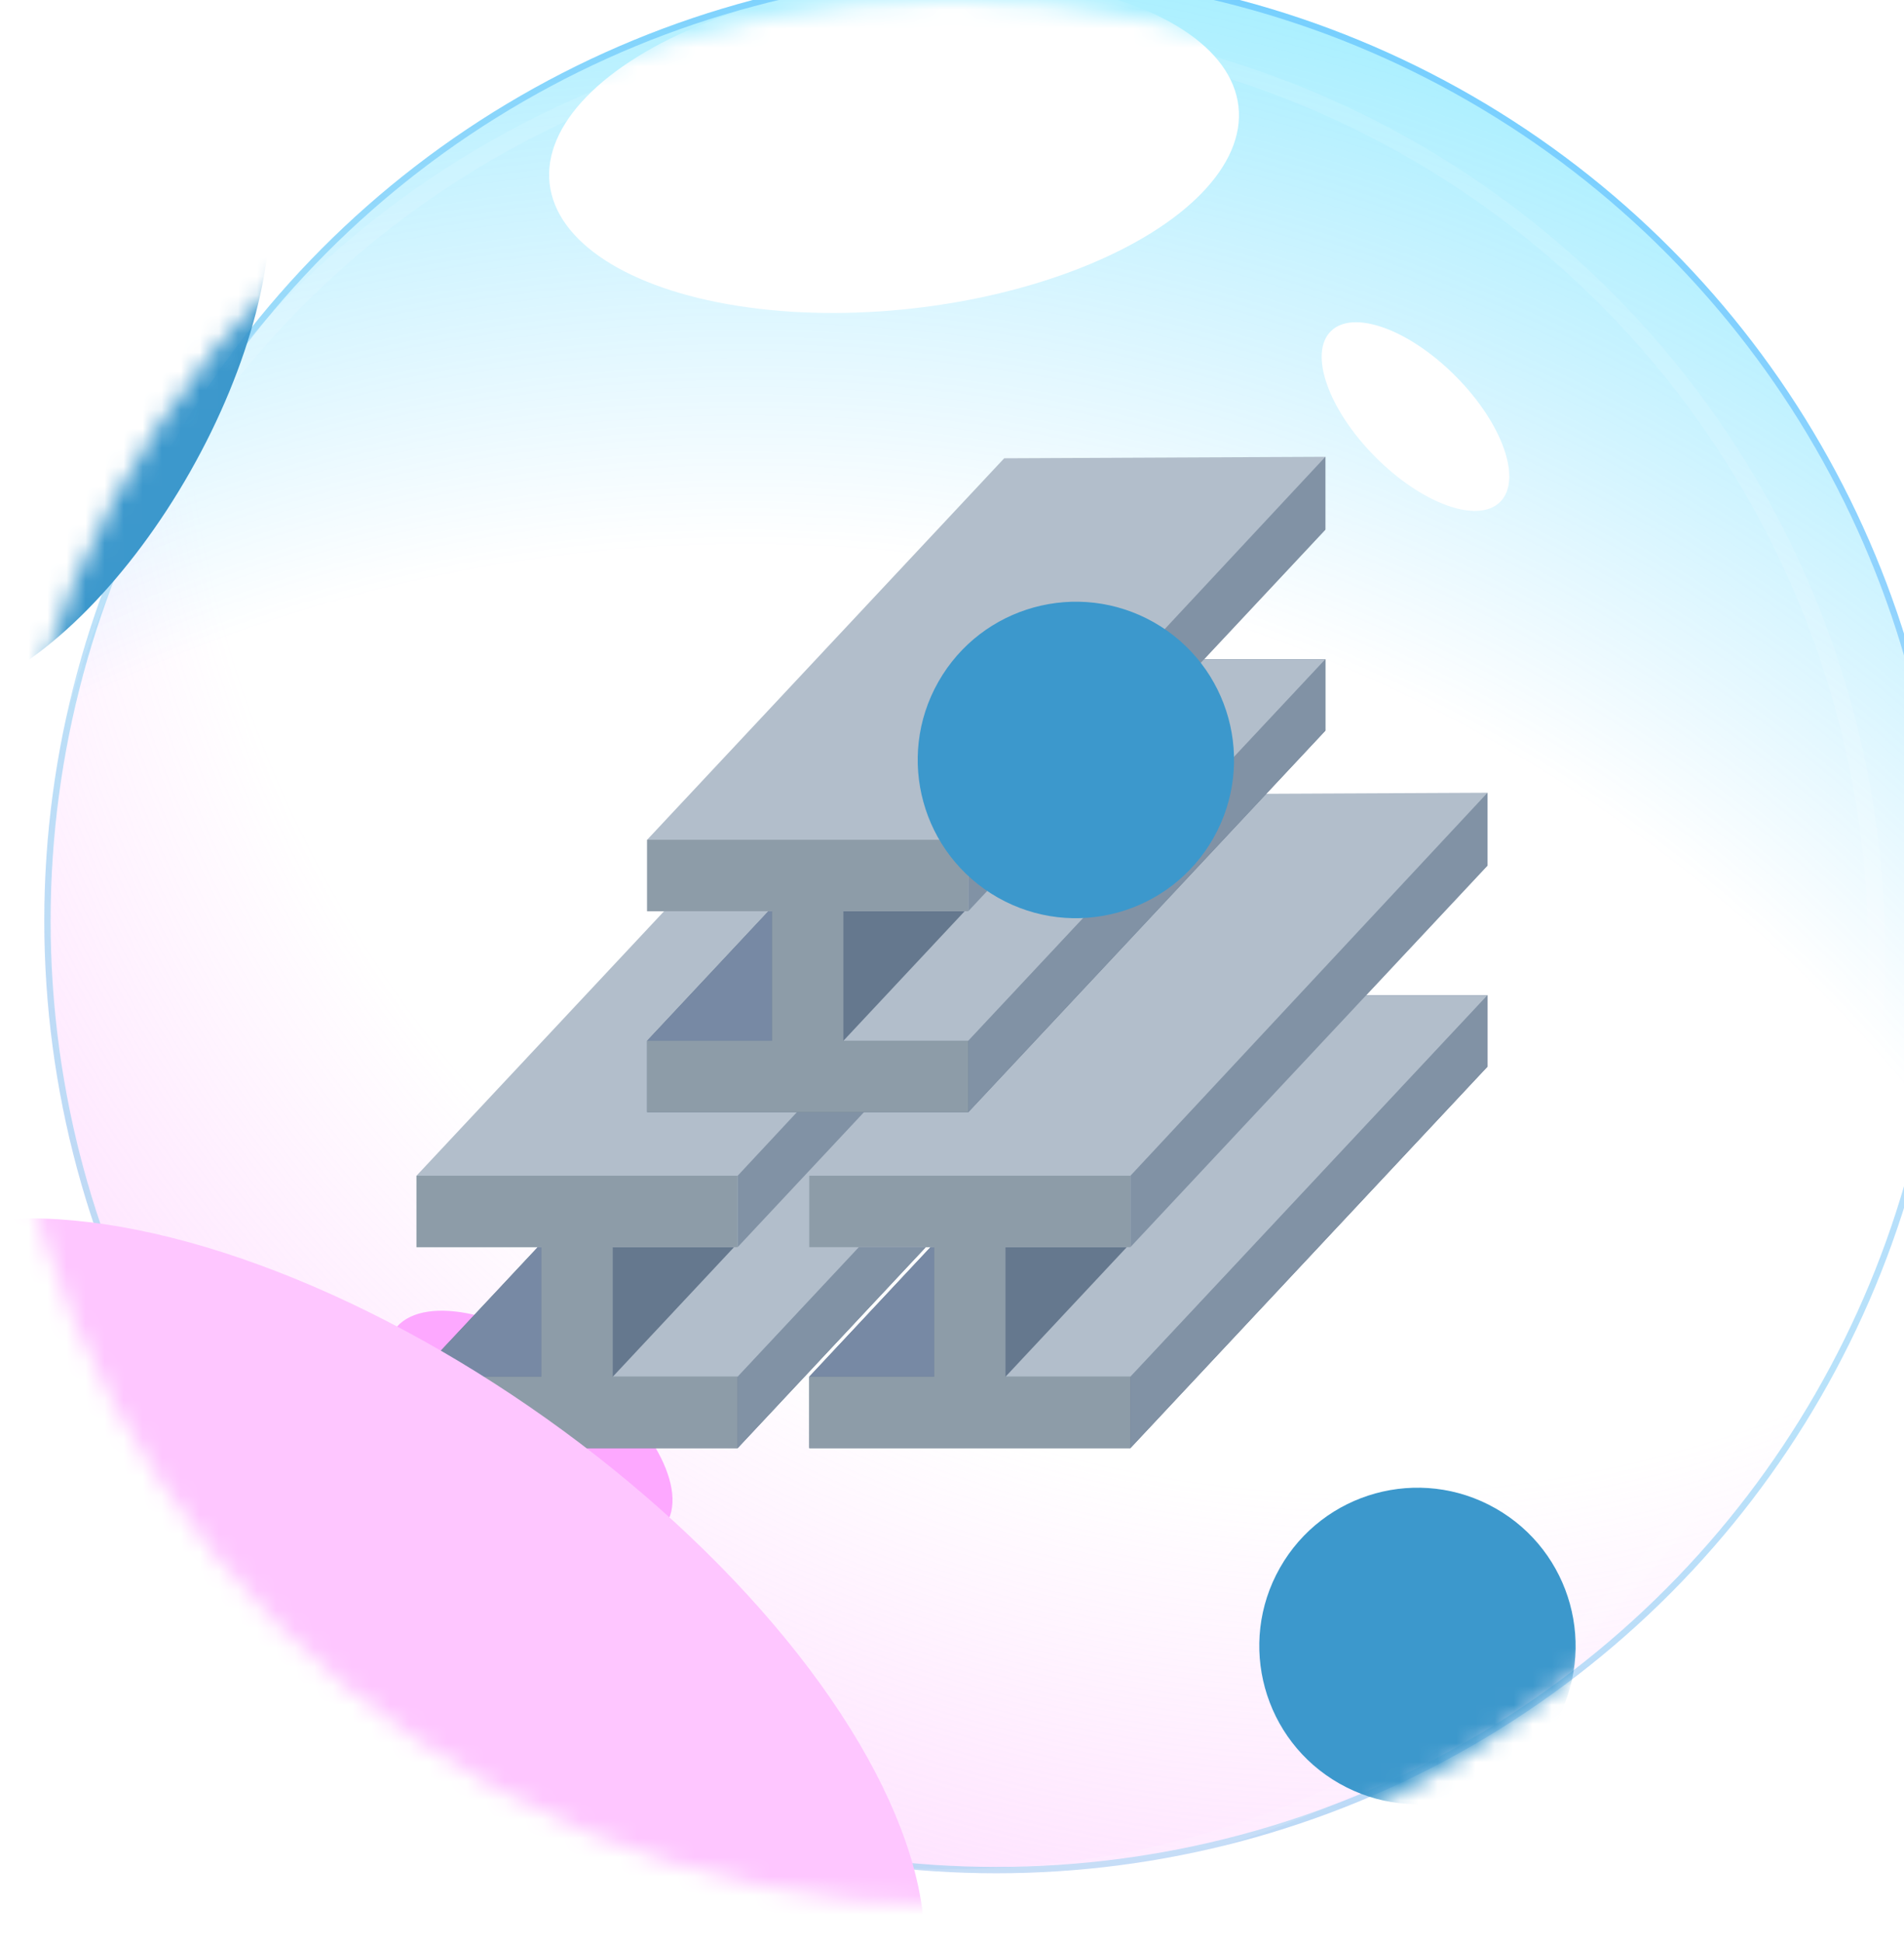 <svg width="100" height="102" viewBox="0 0 100 102" fill="none" xmlns="http://www.w3.org/2000/svg">
<g filter="url(#filter0_biii_151_2034)">
<circle cx="50" cy="50" r="50" fill="url(#paint0_linear_151_2034)"/>
<circle cx="50" cy="50" r="50" fill="url(#paint1_radial_151_2034)" fill-opacity="0.5"/>
<circle cx="50" cy="50" r="50" fill="url(#paint2_radial_151_2034)" fill-opacity="0.5"/>
<circle cx="50" cy="50" r="49.834" stroke="url(#paint3_linear_151_2034)" stroke-opacity="0.3" stroke-width="0.332"/>
</g>
<g filter="url(#filter1_f_151_2034)">
<ellipse cx="74.342" cy="21.869" rx="6.312" ry="2.99" transform="rotate(45.232 74.342 21.869)" fill="white"/>
</g>
<g filter="url(#filter2_f_151_2034)">
<ellipse cx="27.813" cy="74.964" rx="8.773" ry="4.156" transform="rotate(35.998 27.813 74.964)" fill="#FDA8FF"/>
</g>
<g filter="url(#filter3_f_151_2034)">
<ellipse cx="23.517" cy="78.011" rx="2.805" ry="1.329" transform="rotate(45.232 23.517 78.011)" fill="white"/>
</g>
<circle cx="50" cy="50" r="48.561" stroke="white" stroke-opacity="0.12" stroke-width="0.885" style="mix-blend-mode:soft-light"/>
<path fill-rule="evenodd" clip-rule="evenodd" d="M38.743 76.021H21.875V72.273L40.629 52.245H57.497V55.992L38.743 76.021Z" fill="#65788E"/>
<path fill-rule="evenodd" clip-rule="evenodd" d="M28.435 72.273V65.47H28.245L21.875 72.273H28.435Z" fill="#7789A4"/>
<path fill-rule="evenodd" clip-rule="evenodd" d="M38.743 76.021V72.273L57.497 52.245V55.992L38.743 76.021Z" fill="#8192A5"/>
<path fill-rule="evenodd" clip-rule="evenodd" d="M50.937 52.245L32.183 72.273H38.743L57.497 52.245H50.937Z" fill="#B2BECB"/>
<path fill-rule="evenodd" clip-rule="evenodd" d="M38.743 65.47H21.875V61.722L40.629 41.694L57.497 41.616V45.442L38.743 65.47Z" fill="#B2BECB"/>
<path fill-rule="evenodd" clip-rule="evenodd" d="M57.497 41.616V45.442L38.743 65.47V61.722L57.497 41.616Z" fill="#8192A5"/>
<path fill-rule="evenodd" clip-rule="evenodd" d="M28.435 65.035H32.183V74.147H28.435V65.035Z" fill="#8D9CA8"/>
<path fill-rule="evenodd" clip-rule="evenodd" d="M21.875 72.273H38.743V76.02H21.875V72.273ZM21.875 61.722H38.743V65.47H21.875V61.722Z" fill="#8D9CA8"/>
<path fill-rule="evenodd" clip-rule="evenodd" d="M59.37 76.021H42.503V72.273L61.257 52.245H78.125V55.992L59.37 76.021Z" fill="#65788E"/>
<path fill-rule="evenodd" clip-rule="evenodd" d="M49.063 72.273V65.47H48.873L42.503 72.273H49.063Z" fill="#7789A4"/>
<path fill-rule="evenodd" clip-rule="evenodd" d="M59.371 76.021V72.273L78.125 52.245V55.992C71.874 62.669 65.622 69.344 59.371 76.021Z" fill="#8192A5"/>
<path fill-rule="evenodd" clip-rule="evenodd" d="M71.565 52.245L52.81 72.273H59.371L78.125 52.245H71.565Z" fill="#B2BECB"/>
<path fill-rule="evenodd" clip-rule="evenodd" d="M59.37 65.47H42.503V61.722L61.257 41.694L78.125 41.616V45.442L59.37 65.47Z" fill="#B2BECB"/>
<path fill-rule="evenodd" clip-rule="evenodd" d="M78.125 41.616V45.442L59.371 65.47V61.722L78.125 41.616Z" fill="#8192A5"/>
<path fill-rule="evenodd" clip-rule="evenodd" d="M49.063 65.035H52.81V74.147H49.063V65.035Z" fill="#8D9CA8"/>
<path fill-rule="evenodd" clip-rule="evenodd" d="M42.503 72.273H59.37V76.02H42.503V72.273ZM42.503 61.722H59.37V65.47H42.503V61.722Z" fill="#8D9CA8"/>
<path fill-rule="evenodd" clip-rule="evenodd" d="M50.856 58.385H33.988V54.637L52.742 34.609H69.61V38.356L50.856 58.385Z" fill="#65788E"/>
<path fill-rule="evenodd" clip-rule="evenodd" d="M40.548 54.637V47.834H40.358L33.988 54.637H40.548Z" fill="#7789A4"/>
<path fill-rule="evenodd" clip-rule="evenodd" d="M50.855 58.385V54.637L69.61 34.609V38.356L50.855 58.385Z" fill="#8192A5"/>
<path fill-rule="evenodd" clip-rule="evenodd" d="M63.05 34.609L44.296 54.637H50.856L69.61 34.609H63.05Z" fill="#B2BECB"/>
<path fill-rule="evenodd" clip-rule="evenodd" d="M50.856 47.834H33.988V44.086L52.742 24.058L69.61 23.98V27.806L50.856 47.834Z" fill="#B2BECB"/>
<path fill-rule="evenodd" clip-rule="evenodd" d="M69.61 23.98V27.806L50.855 47.834V44.086L69.61 23.98Z" fill="#8192A5"/>
<path fill-rule="evenodd" clip-rule="evenodd" d="M40.548 47.399H44.296V56.511H40.548V47.399Z" fill="#8D9CA8"/>
<path fill-rule="evenodd" clip-rule="evenodd" d="M33.988 54.637H50.856V58.385H33.988V54.637ZM33.988 44.086H50.856V47.834H33.988V44.086Z" fill="#8D9CA8"/>
<mask id="mask0_151_2034" style="mask-type:alpha" maskUnits="userSpaceOnUse" x="0" y="0" width="100" height="100">
<circle cx="50" cy="50" r="50" fill="#C4C4C4"/>
</mask>
<g mask="url(#mask0_151_2034)">
<g filter="url(#filter4_f_151_2034)">
<ellipse cx="19.372" cy="87.586" rx="33.928" ry="16.094" transform="rotate(35.388 19.372 87.586)" fill="#FEC6FF"/>
</g>
<g filter="url(#filter5_f_151_2034)">
<ellipse cx="46.956" cy="7.613" rx="18.203" ry="8.635" transform="rotate(-6.376 46.956 7.613)" fill="white"/>
</g>
<g filter="url(#filter6_f_151_2034)">
<circle cx="56.506" cy="39.895" r="8.306" transform="rotate(29.582 56.506 39.895)" fill="#3C98CC"/>
</g>
<g filter="url(#filter7_f_151_2034)">
<circle cx="74.446" cy="86.406" r="8.306" transform="rotate(29.582 74.446 86.406)" fill="#3C98CC"/>
</g>
<g filter="url(#filter8_f_151_2034)">
<ellipse cx="2.767" cy="20.657" rx="8.306" ry="17.893" transform="rotate(29.582 2.767 20.657)" fill="#3C98CC"/>
</g>
</g>
<defs>
<filter id="filter0_biii_151_2034" x="-4.983" y="-4.983" width="109.967" height="109.967" filterUnits="userSpaceOnUse" color-interpolation-filters="sRGB">
<feFlood flood-opacity="0" result="BackgroundImageFix"/>
<feGaussianBlur in="BackgroundImageFix" stdDeviation="2.492"/>
<feComposite in2="SourceAlpha" operator="in" result="effect1_backgroundBlur_151_2034"/>
<feBlend mode="normal" in="SourceGraphic" in2="effect1_backgroundBlur_151_2034" result="shape"/>
<feColorMatrix in="SourceAlpha" type="matrix" values="0 0 0 0 0 0 0 0 0 0 0 0 0 0 0 0 0 0 127 0" result="hardAlpha"/>
<feOffset dx="4.319" dy="2.326"/>
<feGaussianBlur stdDeviation="3.821"/>
<feComposite in2="hardAlpha" operator="arithmetic" k2="-1" k3="1"/>
<feColorMatrix type="matrix" values="0 0 0 0 1 0 0 0 0 1 0 0 0 0 1 0 0 0 0.25 0"/>
<feBlend mode="normal" in2="shape" result="effect2_innerShadow_151_2034"/>
<feColorMatrix in="SourceAlpha" type="matrix" values="0 0 0 0 0 0 0 0 0 0 0 0 0 0 0 0 0 0 127 0" result="hardAlpha"/>
<feOffset dx="-4.319" dy="-0.997"/>
<feGaussianBlur stdDeviation="9.635"/>
<feComposite in2="hardAlpha" operator="arithmetic" k2="-1" k3="1"/>
<feColorMatrix type="matrix" values="0 0 0 0 0 0 0 0 0 0.835 0 0 0 0 0.961 0 0 0 0.21 0"/>
<feBlend mode="normal" in2="effect2_innerShadow_151_2034" result="effect3_innerShadow_151_2034"/>
<feColorMatrix in="SourceAlpha" type="matrix" values="0 0 0 0 0 0 0 0 0 0 0 0 0 0 0 0 0 0 127 0" result="hardAlpha"/>
<feOffset dx="2.326" dy="-2.99"/>
<feComposite in2="hardAlpha" operator="arithmetic" k2="-1" k3="1"/>
<feColorMatrix type="matrix" values="0 0 0 0 0.992 0 0 0 0 0.659 0 0 0 0 1 0 0 0 0.27 0"/>
<feBlend mode="soft-light" in2="effect3_innerShadow_151_2034" result="effect4_innerShadow_151_2034"/>
</filter>
<filter id="filter1_f_151_2034" x="66.425" y="13.927" width="15.835" height="15.886" filterUnits="userSpaceOnUse" color-interpolation-filters="sRGB">
<feFlood flood-opacity="0" result="BackgroundImageFix"/>
<feBlend mode="normal" in="SourceGraphic" in2="BackgroundImageFix" result="shape"/>
<feGaussianBlur stdDeviation="1.495" result="effect1_foregroundBlur_151_2034"/>
</filter>
<filter id="filter2_f_151_2034" x="0.039" y="48.541" width="55.548" height="52.844" filterUnits="userSpaceOnUse" color-interpolation-filters="sRGB">
<feFlood flood-opacity="0" result="BackgroundImageFix"/>
<feBlend mode="normal" in="SourceGraphic" in2="BackgroundImageFix" result="shape"/>
<feGaussianBlur stdDeviation="10.133" result="effect1_foregroundBlur_151_2034"/>
</filter>
<filter id="filter3_f_151_2034" x="19.002" y="73.484" width="9.031" height="9.054" filterUnits="userSpaceOnUse" color-interpolation-filters="sRGB">
<feFlood flood-opacity="0" result="BackgroundImageFix"/>
<feBlend mode="normal" in="SourceGraphic" in2="BackgroundImageFix" result="shape"/>
<feGaussianBlur stdDeviation="1.163" result="effect1_foregroundBlur_151_2034"/>
</filter>
<filter id="filter4_f_151_2034" x="-60.986" y="12.794" width="160.717" height="149.583" filterUnits="userSpaceOnUse" color-interpolation-filters="sRGB">
<feFlood flood-opacity="0" result="BackgroundImageFix"/>
<feBlend mode="normal" in="SourceGraphic" in2="BackgroundImageFix" result="shape"/>
<feGaussianBlur stdDeviation="25.581" result="effect1_foregroundBlur_151_2034"/>
</filter>
<filter id="filter5_f_151_2034" x="5.584" y="-24.461" width="82.744" height="64.148" filterUnits="userSpaceOnUse" color-interpolation-filters="sRGB">
<feFlood flood-opacity="0" result="BackgroundImageFix"/>
<feBlend mode="normal" in="SourceGraphic" in2="BackgroundImageFix" result="shape"/>
<feGaussianBlur stdDeviation="11.628" result="effect1_foregroundBlur_151_2034"/>
</filter>
<filter id="filter6_f_151_2034" x="23.282" y="6.671" width="66.448" height="66.448" filterUnits="userSpaceOnUse" color-interpolation-filters="sRGB">
<feFlood flood-opacity="0" result="BackgroundImageFix"/>
<feBlend mode="normal" in="SourceGraphic" in2="BackgroundImageFix" result="shape"/>
<feGaussianBlur stdDeviation="12.459" result="effect1_foregroundBlur_151_2034"/>
</filter>
<filter id="filter7_f_151_2034" x="41.222" y="53.182" width="66.448" height="66.448" filterUnits="userSpaceOnUse" color-interpolation-filters="sRGB">
<feFlood flood-opacity="0" result="BackgroundImageFix"/>
<feBlend mode="normal" in="SourceGraphic" in2="BackgroundImageFix" result="shape"/>
<feGaussianBlur stdDeviation="12.459" result="effect1_foregroundBlur_151_2034"/>
</filter>
<filter id="filter8_f_151_2034" x="-33.56" y="-20.355" width="72.655" height="82.025" filterUnits="userSpaceOnUse" color-interpolation-filters="sRGB">
<feFlood flood-opacity="0" result="BackgroundImageFix"/>
<feBlend mode="normal" in="SourceGraphic" in2="BackgroundImageFix" result="shape"/>
<feGaussianBlur stdDeviation="12.459" result="effect1_foregroundBlur_151_2034"/>
</filter>
<linearGradient id="paint0_linear_151_2034" x1="65.781" y1="2.99" x2="35.714" y2="100" gradientUnits="userSpaceOnUse">
<stop stop-color="white" stop-opacity="0.26"/>
<stop offset="1" stop-color="white" stop-opacity="0"/>
</linearGradient>
<radialGradient id="paint1_radial_151_2034" cx="0" cy="0" r="1" gradientUnits="userSpaceOnUse" gradientTransform="translate(69.435 18.106) rotate(119.781) scale(99.331)">
<stop stop-color="white" stop-opacity="0"/>
<stop offset="0.624" stop-color="#FDA8FF" stop-opacity="0"/>
<stop offset="1" stop-color="#FDA8FF"/>
</radialGradient>
<radialGradient id="paint2_radial_151_2034" cx="0" cy="0" r="1" gradientUnits="userSpaceOnUse" gradientTransform="translate(36.379 108.472) rotate(-75.26) scale(124.702)">
<stop stop-color="white" stop-opacity="0"/>
<stop offset="0.624" stop-color="#00B2FF" stop-opacity="0"/>
<stop offset="1" stop-color="#00E0FF"/>
</radialGradient>
<linearGradient id="paint3_linear_151_2034" x1="75.914" y1="7.807" x2="16.279" y2="92.857" gradientUnits="userSpaceOnUse">
<stop stop-color="#0085FF"/>
<stop offset="1" stop-color="#32C2DB"/>
</linearGradient>
</defs>
</svg>
